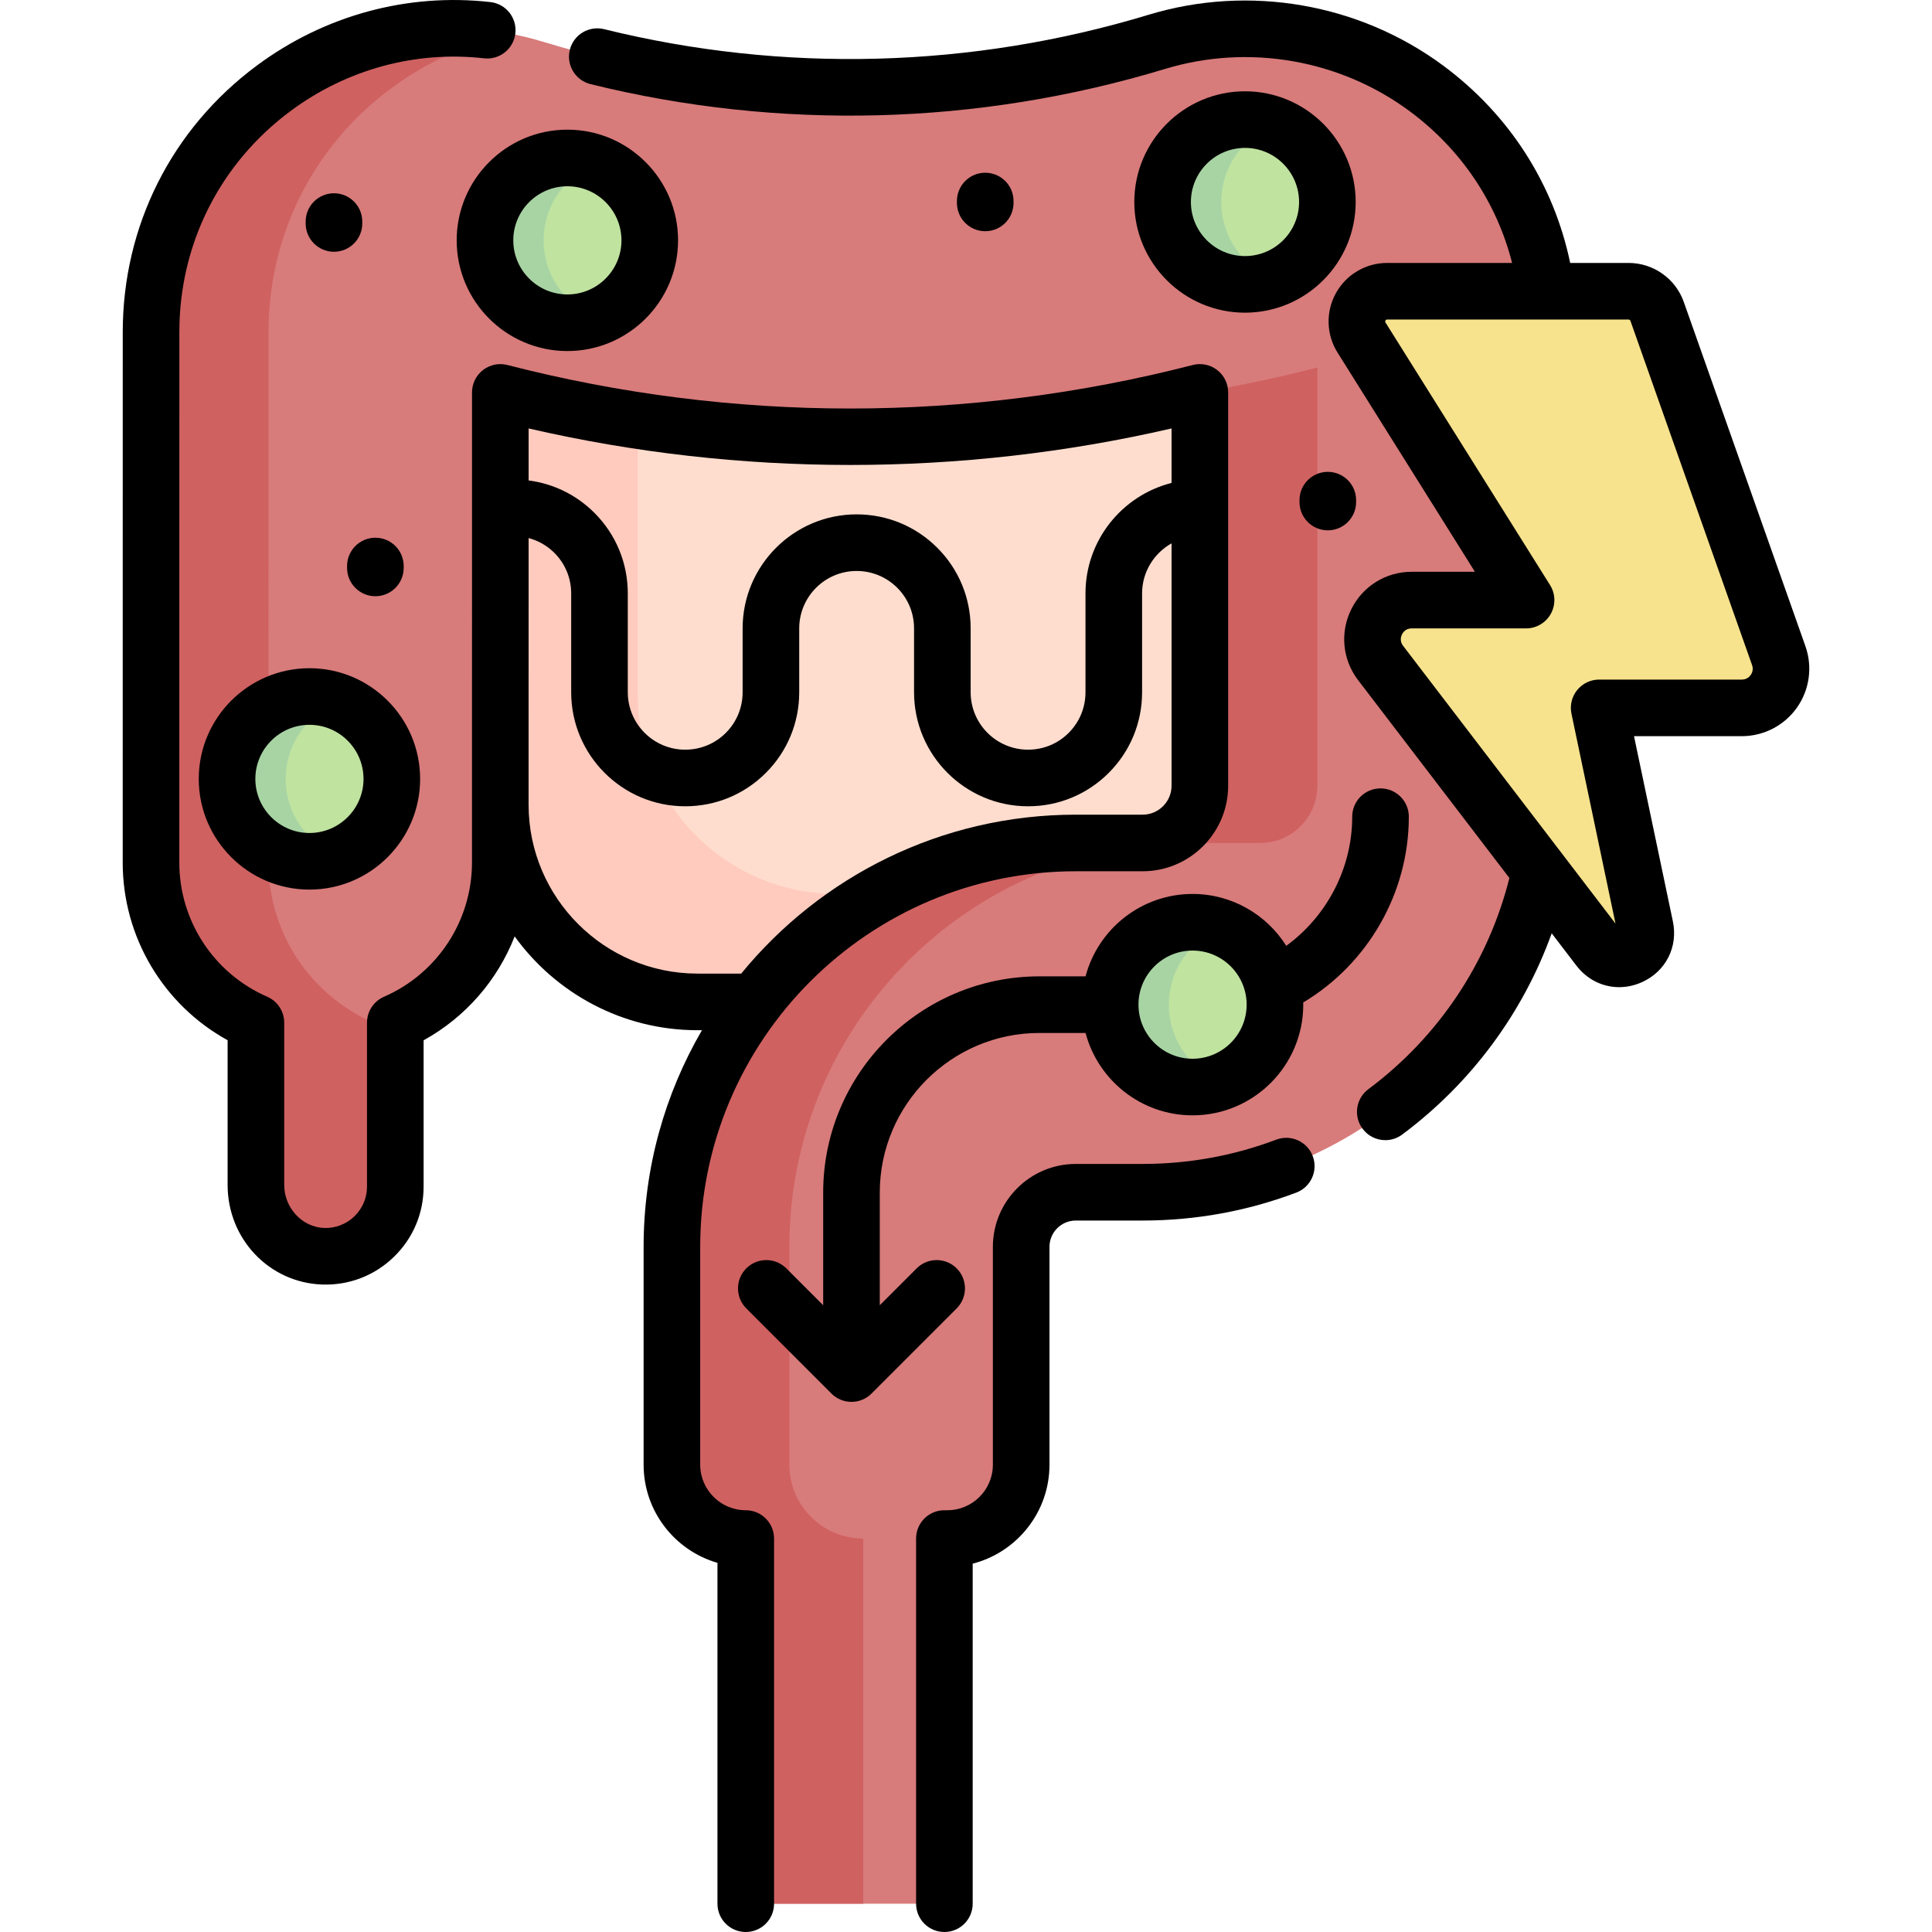 <svg id="Capa_1" enable-background="new 0 0 511.99 511.99" height="512" viewBox="0 0 511.99 511.99" width="512" xmlns="http://www.w3.org/2000/svg"><g><g><path d="m349.082 57.749v207.77h-164.239c-28.87 0-52.269-23.408-52.269-52.278l-33.738-6.822v-148.67z" fill="#ffddce"/><path d="m337.077 236.891v28.629h-152.234c-28.87 0-52.269-23.408-52.269-52.278l-33.738-6.822v-148.671h17.401l52.778 32.322v94.117c0 29.107 23.595 52.702 52.702 52.702h115.36z" fill="#ffcbbe"/><path d="m250.261 504.495v-96.773h.785c10.809 0 19.571-8.762 19.571-19.571v-57.725c0-7.991 6.478-14.469 14.469-14.469h17.707c59.5 0 107.734-48.234 107.734-107.734v-120.233c0-25.7-11.834-49.218-32.468-64.522-20.409-15.138-47.139-19.764-71.494-12.376-53.24 16.148-109.516 16.129-162.745-.053-24.611-7.483-50.579-2.989-71.248 12.33-20.679 15.323-32.539 38.874-32.542 64.61l-.018 140.596c-.002 18.993 11.441 35.307 27.806 42.441v42.999c0 10.014 7.787 18.543 17.795 18.899 10.507.374 19.141-8.033 19.141-18.456v-43.436c16.367-7.131 27.816-23.442 27.818-42.435l.016-124.588c30.481 7.844 61.579 11.765 92.691 11.764 31.104-.001 62.212-3.921 92.687-11.762v104.224c0 8.38-6.793 15.173-15.173 15.173h-17.707c-59.111 0-107.029 47.919-107.029 107.029v57.725c0 10.809 8.762 19.571 19.571 19.571v96.773" fill="#d87b7b"/><g fill="#d06161"><path d="m228.762 407.722c-10.809 0-19.571-8.762-19.571-19.571v-57.724c0-59.111 47.919-107.029 107.029-107.029h17.707c8.38 0 15.173-6.793 15.173-15.173v-110.828c-10.314 2.654-20.701 4.847-31.135 6.603v104.224c0 8.38-6.793 15.173-15.173 15.173h-17.707c-59.111 0-107.029 47.919-107.029 107.029v57.724c0 10.809 8.762 19.571 19.571 19.571v96.773h31.135z"/><path d="m98.954 314.015v-42.999c-16.365-7.135-27.809-23.449-27.806-42.441l.018-140.596c.003-25.736 11.863-49.287 32.542-64.611 9.751-7.227 20.683-12.041 32.094-14.329-22.143-4.377-44.794.666-63.229 14.329-20.68 15.324-32.54 38.875-32.543 64.611l-.018 140.596c-.002 18.993 11.441 35.307 27.806 42.441v42.999c0 10.014 7.787 18.543 17.795 18.899 6.874.244 12.928-3.282 16.305-8.659-1.878-2.976-2.964-6.504-2.964-10.24z"/></g><g><path d="m439.142 82.529 32.24 91.238c2.385 6.749-2.622 13.829-9.78 13.829h-37.816l12.195 58.117c1.514 7.214-7.796 11.482-12.274 5.627l-57.836-75.633c-5.219-6.825-.353-16.674 8.24-16.674h30.306l-43.608-69.58c-3.344-5.336.492-12.267 6.789-12.267h63.99c3.395.001 6.422 2.142 7.554 5.343z" fill="#f7e38d"/></g><g><circle cx="150.357" cy="63.7" fill="#c0e3a0" r="21.834"/><path d="m158.132 84.107c-2.405.919-5.023 1.423-7.767 1.423-12.06 0-21.841-9.769-21.841-21.829s9.781-21.841 21.841-21.841c2.744 0 5.363.504 7.767 1.423-8.22 3.135-14.062 11.103-14.062 20.419 0 9.314 5.841 17.27 14.062 20.405z" fill="#a8d4a4"/></g><g><circle cx="82.003" cy="206.42" fill="#c0e3a0" r="21.834"/><path d="m89.778 226.826c-2.405.919-5.023 1.423-7.767 1.423-12.06 0-21.841-9.769-21.841-21.829s9.781-21.841 21.841-21.841c2.744 0 5.363.504 7.767 1.423-8.22 3.135-14.062 11.103-14.062 20.419 0 9.314 5.841 17.27 14.062 20.405z" fill="#a8d4a4"/></g><g><circle cx="329.928" cy="53.533" fill="#c0e3a0" r="21.834"/><path d="m337.704 73.94c-2.405.919-5.023 1.423-7.767 1.423-12.06 0-21.841-9.769-21.841-21.829s9.781-21.841 21.841-21.841c2.744 0 5.363.504 7.767 1.423-8.22 3.135-14.062 11.103-14.062 20.419 0 9.314 5.841 17.27 14.062 20.405z" fill="#a8d4a4"/></g><g><circle cx="316.034" cy="266.242" fill="#c0e3a0" r="21.834"/><path d="m323.81 286.648c-2.405.919-5.023 1.423-7.767 1.423-12.06 0-21.841-9.769-21.841-21.829s9.781-21.841 21.841-21.841c2.744 0 5.363.504 7.767 1.423-8.22 3.135-14.062 11.103-14.062 20.419 0 9.314 5.841 17.27 14.062 20.405z" fill="#a8d4a4"/></g></g><g><path d="m197.628 400.22c-6.655 0-12.07-5.415-12.07-12.07v-57.73c0-54.881 44.649-99.53 99.53-99.53h17.71c12.5 0 22.67-10.17 22.67-22.67v-104.23c0-2.319-1.073-4.508-2.906-5.928-1.833-1.421-4.22-1.913-6.465-1.335-29.704 7.653-60.26 11.533-90.819 11.533-30.55 0-61.105-3.88-90.819-11.533-2.245-.579-4.632-.085-6.465 1.335s-2.906 3.609-2.906 5.927l-.01 124.587c-.008 15.441-9.16 29.403-23.315 35.568-2.736 1.192-4.505 3.892-4.505 6.876v43.43c0 3.004-1.19 5.808-3.352 7.894-2.161 2.086-5.023 3.172-8.018 3.071-5.828-.209-10.57-5.326-10.57-11.405v-43c0-2.984-1.769-5.683-4.503-6.875-14.16-6.171-23.305-20.13-23.296-35.564l.01-140.598c.009-23.335 10.768-44.689 29.517-58.588 14.88-11.031 33.078-15.978 51.234-13.932 4.121.465 7.829-2.497 8.292-6.613.464-4.116-2.497-7.829-6.613-8.292-21.943-2.472-43.906 3.49-61.846 16.788-22.603 16.755-35.573 42.5-35.584 70.635l-.01 140.596c-.011 19.719 10.75 37.703 27.8 47.103v38.341c0 14.296 10.995 25.89 25.036 26.395 7.107.252 13.854-2.331 18.97-7.269 5.117-4.939 7.934-11.575 7.934-18.686v-38.77c11.143-6.142 19.602-15.956 24.127-27.529 10.869 15.041 28.542 24.859 48.463 24.859h1.17c-9.825 16.889-15.46 36.503-15.46 57.41v57.73c0 12.325 8.28 22.753 19.57 26.013v90.327c0 4.142 3.358 7.5 7.5 7.5s7.5-3.358 7.5-7.5v-96.77c-.001-4.143-3.359-7.501-7.501-7.501zm112.84-286.68v14.439c-13.092 3.309-22.81 15.185-22.81 29.29v26.18c0 4.071-1.582 7.895-4.454 10.767s-6.695 4.453-10.767 4.453c-8.387 0-15.21-6.828-15.21-15.22v-16.92c0-8.078-3.142-15.668-8.853-21.38-5.715-5.701-13.303-8.84-21.367-8.84-16.658 0-30.21 13.557-30.21 30.22v16.92c0 4.071-1.582 7.895-4.453 10.767-2.872 2.872-6.695 4.453-10.767 4.453-8.387 0-15.21-6.828-15.21-15.22v-26.18c0-8.071-3.142-15.658-8.853-21.37-4.773-4.762-10.856-7.728-17.429-8.579l.001-13.781c55.952 12.908 114.463 12.905 170.382.001zm-125.62 144.47c-24.637 0-44.711-20.029-44.769-44.646l.005-70.775c2.558.68 4.908 2.008 6.83 3.925 2.872 2.872 4.453 6.692 4.453 10.757v26.18c0 16.663 13.552 30.22 30.21 30.22 8.078 0 15.668-3.142 21.373-8.847s8.847-13.296 8.847-21.373v-16.92c0-8.392 6.823-15.22 15.21-15.22 4.064 0 7.891 1.584 10.767 4.453 2.872 2.872 4.454 6.696 4.454 10.767v16.92c0 16.663 13.552 30.22 30.21 30.22 8.078 0 15.668-3.142 21.373-8.846 5.705-5.705 8.847-13.295 8.847-21.374v-26.18c0-5.701 3.157-10.673 7.81-13.277v64.227c0 4.229-3.441 7.67-7.67 7.67h-17.71c-35.707 0-67.646 16.428-88.666 42.12h-11.574z"/><path d="m338.219 302.013c-11.313 4.271-23.23 6.437-35.421 6.437h-17.71c-12.114 0-21.97 9.856-21.97 21.97v57.73c0 6.656-5.415 12.07-12.07 12.07h-.78c-4.142 0-7.5 3.358-7.5 7.5v96.77c0 4.142 3.358 7.5 7.5 7.5s7.5-3.358 7.5-7.5v-90.114c11.687-2.996 20.35-13.618 20.35-26.226v-57.73c0-3.843 3.126-6.97 6.97-6.97h17.71c14.007 0 27.707-2.491 40.719-7.403 3.875-1.463 5.831-5.79 4.368-9.666-1.464-3.875-5.791-5.832-9.666-4.368z"/><path d="m365.845 208.93c-4.142 0-7.5 3.358-7.5 7.5 0 13.623-6.679 26.344-17.48 34.218-5.197-8.249-14.382-13.746-24.831-13.746-13.584 0-25.037 9.283-28.359 21.837h-12.22c-31.601 0-57.31 25.705-57.31 57.3v29.856l-9.77-9.769c-2.929-2.929-7.678-2.929-10.606 0-2.929 2.929-2.929 7.677 0 10.606l22.574 22.574c1.464 1.465 3.384 2.197 5.303 2.197s3.839-.732 5.303-2.197l22.574-22.574c2.929-2.929 2.929-7.677 0-10.606s-7.678-2.929-10.606 0l-9.771 9.771v-29.857c0-23.324 18.98-42.3 42.31-42.3h12.222c3.324 12.55 14.776 21.83 28.357 21.83 16.174 0 29.333-13.159 29.333-29.333 0-.192-.011-.382-.015-.573 17.161-10.25 27.992-29.021 27.992-49.233 0-4.143-3.358-7.501-7.5-7.501zm-49.811 71.64c-7.903 0-14.333-6.43-14.333-14.333s6.43-14.333 14.333-14.333 14.333 6.43 14.333 14.333-6.429 14.333-14.333 14.333z"/><path d="m478.453 171.263-32.24-91.238c-2.187-6.187-8.064-10.344-14.626-10.344h-15.479c-4.359-20.898-16.1-39.274-33.583-52.246-22.306-16.545-51.516-21.601-78.133-13.523-46.924 14.222-96.825 15.541-144.307 3.816-4.024-.993-8.086 1.462-9.079 5.483s1.462 8.086 5.483 9.079c50.098 12.371 102.747 10.98 152.256-4.024 22.094-6.706 46.335-2.513 64.843 11.216 13.631 10.113 23.05 24.176 27.131 40.199h-33.123c-5.641 0-10.841 3.066-13.572 8-2.731 4.935-2.567 10.97.428 15.75l36.411 58.096h-16.753c-6.849 0-12.989 3.814-16.023 9.954s-2.335 13.334 1.826 18.775l40.083 52.417c-5.588 22.314-18.752 42.091-37.369 55.96-3.322 2.475-4.009 7.173-1.534 10.495 1.473 1.976 3.732 3.02 6.021 3.02 1.558 0 3.129-.484 4.475-1.486 18.281-13.619 32.003-32.197 39.62-53.326l6.54 8.553c2.842 3.717 6.993 5.716 11.326 5.716 2.046 0 4.132-.446 6.141-1.366 6.262-2.871 9.52-9.33 8.105-16.072l-10.298-49.077h28.579c5.792 0 11.247-2.823 14.592-7.553 3.345-4.728 4.189-10.812 2.259-16.274zm-14.506 7.614c-.32.454-1.052 1.214-2.345 1.214h-37.816c-2.259 0-4.398 1.019-5.822 2.772-1.424 1.754-1.982 4.057-1.518 6.268l11.67 55.623-56.288-73.608c-.943-1.234-.589-2.42-.293-3.018.295-.598 1.022-1.6 2.575-1.6h30.306c2.728 0 5.241-1.481 6.562-3.868s1.242-5.303-.207-7.615l-43.607-69.579c-.064-.102-.16-.256-.014-.52s.328-.264.448-.264h63.99c.216 0 .411.137.482.341l32.24 91.238c.431 1.22-.042 2.162-.363 2.616z"/><path d="m121.023 63.695c0 16.175 13.159 29.334 29.333 29.334s29.334-13.159 29.334-29.334-13.159-29.333-29.333-29.333-29.334 13.158-29.334 29.333zm29.334-14.333c7.903 0 14.333 6.43 14.333 14.333s-6.43 14.334-14.333 14.334-14.333-6.43-14.333-14.334 6.429-14.333 14.333-14.333z"/><path d="m52.669 206.415c0 16.175 13.159 29.333 29.333 29.333s29.333-13.159 29.333-29.333-13.159-29.333-29.333-29.333-29.333 13.158-29.333 29.333zm29.334-14.334c7.903 0 14.333 6.43 14.333 14.333s-6.43 14.333-14.333 14.333-14.333-6.43-14.333-14.333 6.429-14.333 14.333-14.333z"/><path d="m329.928 24.195c-16.174 0-29.333 13.159-29.333 29.334s13.159 29.333 29.333 29.333 29.333-13.159 29.333-29.333c.001-16.176-13.158-29.334-29.333-29.334zm0 43.667c-7.903 0-14.333-6.43-14.333-14.333s6.43-14.334 14.333-14.334 14.333 6.43 14.333 14.334-6.429 14.333-14.333 14.333z"/><path d="m91.978 150v.5c0 4.142 3.358 7.5 7.5 7.5s7.5-3.358 7.5-7.5v-.5c0-4.142-3.358-7.5-7.5-7.5s-7.5 3.358-7.5 7.5z"/><path d="m88.504 51.219c-4.142 0-7.5 3.358-7.5 7.5v.5c0 4.142 3.358 7.5 7.5 7.5s7.5-3.358 7.5-7.5v-.5c0-4.142-3.357-7.5-7.5-7.5z"/><path d="m268.592 53.774v-.5c0-4.142-3.358-7.5-7.5-7.5s-7.5 3.358-7.5 7.5v.5c0 4.142 3.358 7.5 7.5 7.5s7.5-3.358 7.5-7.5z"/><path d="m344.376 132.543v.5c0 4.142 3.358 7.5 7.5 7.5s7.5-3.358 7.5-7.5v-.5c0-4.142-3.358-7.5-7.5-7.5s-7.5 3.358-7.5 7.5z"/></g></g></svg>